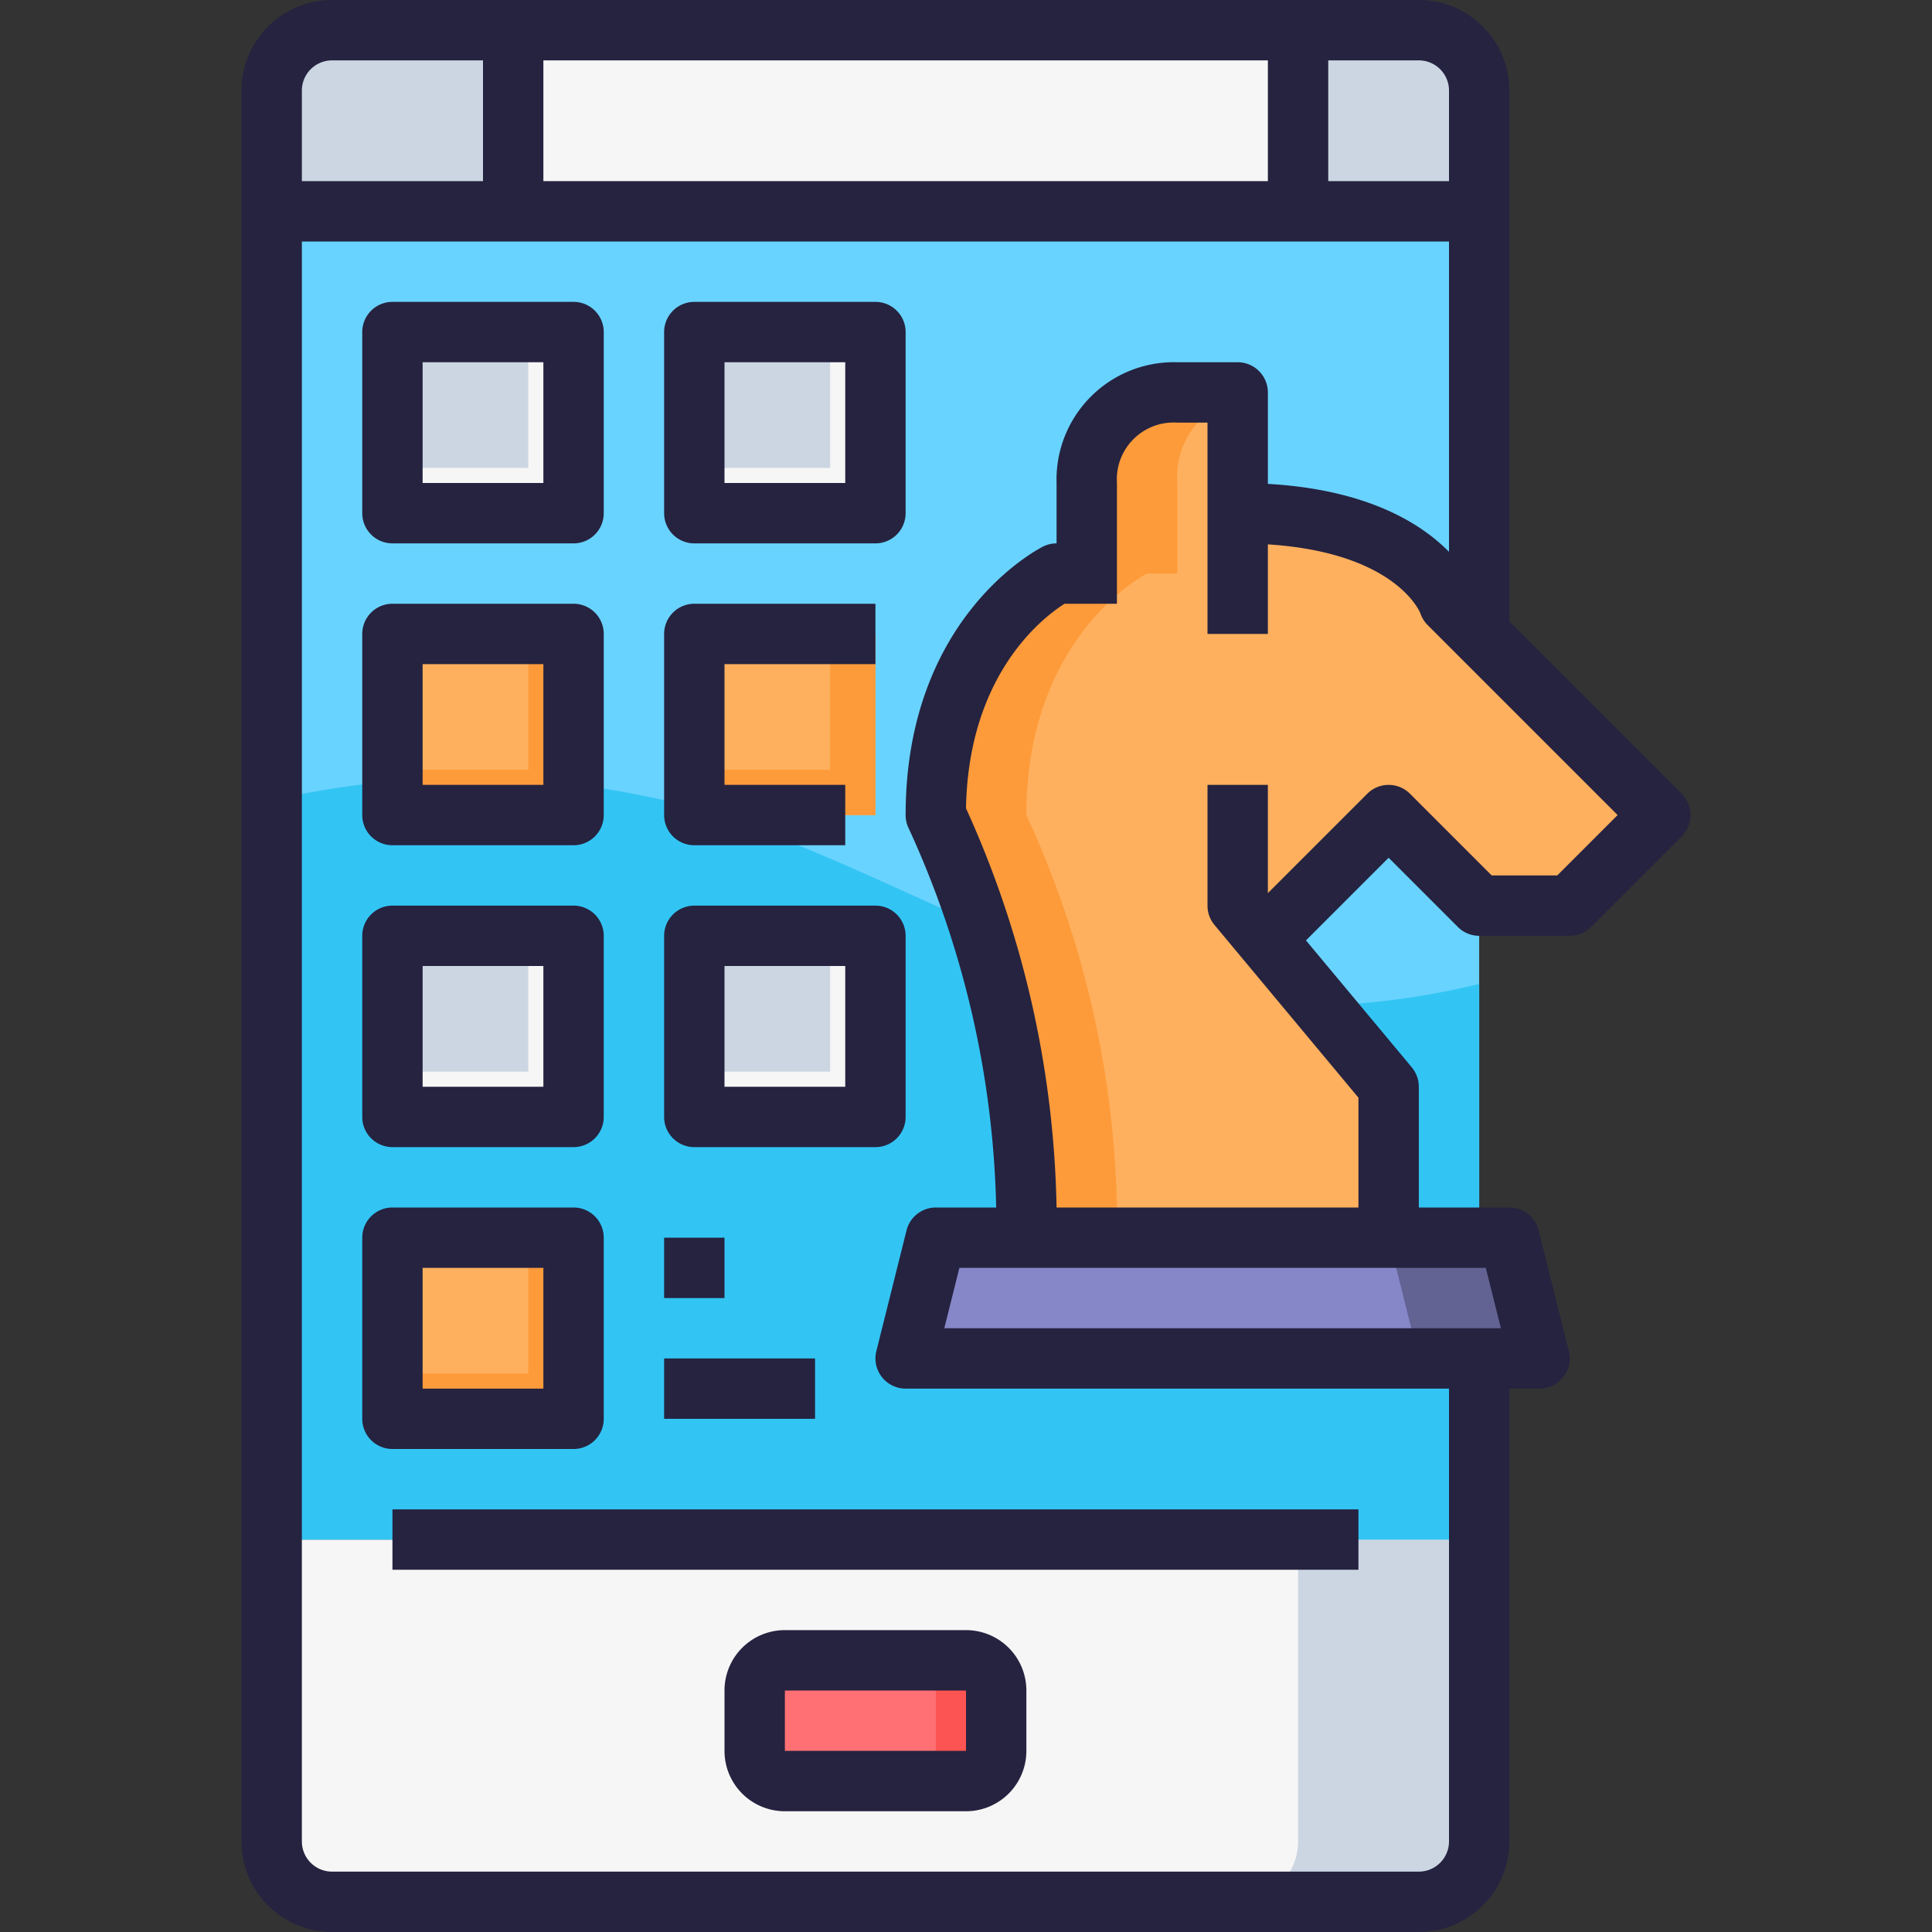 <svg xmlns="http://www.w3.org/2000/svg" viewBox="0 0 64 64"><rect x="0" y="0" width="64" height="64" fill="#333333" stroke="none"/><defs><style>.cls-1{fill:#f6f6f6;}.cls-2{fill:#ccd6e3;}.cls-3{fill:#69d3ff;}.cls-4{fill:#fe7073;}.cls-5{fill:#fc5452;}.cls-6{fill:#32c5f4;}.cls-7{fill:#ffb05e;}.cls-8{fill:#fd9b3a;}.cls-9{fill:#8687c9;}.cls-10{fill:#626393;}.cls-11{fill:#252340;}</style></defs><title>14-Mobile Application</title><g id="_14-Mobile_Application" data-name="14-Mobile Application"><path class="cls-1" d="M9,51V61a2,2,0,0,0,2,2H47a2,2,0,0,0,2-2V51Z"/><path class="cls-2" d="M43,51V61a2,2,0,0,1-2,2h6a2,2,0,0,0,2-2V51Z"/><rect class="cls-3" x="9" y="7" width="40" height="44"/><rect class="cls-1" x="17" y="1" width="26" height="6"/><path class="cls-2" d="M49,3a2,2,0,0,0-2-2H43V7h6Z"/><path class="cls-2" d="M11,1A2,2,0,0,0,9,3V7h8V1Z"/><rect class="cls-4" x="25" y="55" width="8" height="4" rx="1" ry="1"/><path class="cls-5" d="M32,55H30a1,1,0,0,1,1,1v2a1,1,0,0,1-1,1h2a1,1,0,0,0,1-1V56A1,1,0,0,0,32,55Z"/><path class="cls-6" d="M41.423,33.275c-6.842-.584-12.714-5.087-19.375-6.754A29.032,29.032,0,0,0,9,26.513V51H49V32.593A25.207,25.207,0,0,1,41.423,33.275Z"/><path class="cls-7" d="M42,31l-.1.08L46,36v5H34V40a32.549,32.549,0,0,0-3-13c0-6,4-8,4-8h1V16a2.938,2.938,0,0,1,3-3h2v4c6,0,7,3,7,3l1,1,6,6-3,3H49l-3-3Z"/><path class="cls-8" d="M34,27c0-6,4-8,4-8h1V16a2.718,2.718,0,0,1,2-2.824V13H39a2.938,2.938,0,0,0-3,3v3H35s-4,2-4,8a32.549,32.549,0,0,1,3,13v1h3V40A32.549,32.549,0,0,0,34,27Z"/><polygon class="cls-9" points="50 41 51 45 49 45 30 45 31 41 34 41 46 41 50 41"/><polygon class="cls-10" points="50 41 46 41 47 45 49 45 51 45 50 41"/><rect class="cls-2" x="13" y="11" width="6" height="6"/><rect class="cls-2" x="23" y="11" width="6" height="6"/><polygon class="cls-1" points="27.5 11 27.5 15.5 23 15.5 23 17 29 17 29 11 27.5 11"/><polygon class="cls-1" points="17.5 11 17.5 15.5 13 15.5 13 17 19 17 19 11 17.5 11"/><rect class="cls-7" x="13" y="21" width="6" height="6"/><rect class="cls-7" x="23" y="21" width="6" height="6"/><rect class="cls-2" x="13" y="31" width="6" height="6"/><rect class="cls-2" x="23" y="31" width="6" height="6"/><rect class="cls-7" x="13" y="41" width="6" height="6"/><polygon class="cls-8" points="27.5 21 27.5 25.5 23 25.5 23 27 29 27 29 21 27.5 21"/><polygon class="cls-8" points="17.5 21 17.5 25.5 13 25.5 13 27 19 27 19 21 17.5 21"/><polygon class="cls-1" points="27.5 31 27.5 35.5 23 35.5 23 37 29 37 29 31 27.5 31"/><polygon class="cls-1" points="17.5 31 17.5 35.5 13 35.5 13 37 19 37 19 31 17.5 31"/><polygon class="cls-8" points="17.5 41 17.5 45.5 13 45.5 13 47 19 47 19 41 17.5 41"/><path class="cls-11" d="M32,54H26a2,2,0,0,0-2,2v2a2,2,0,0,0,2,2h6a2,2,0,0,0,2-2V56A2,2,0,0,0,32,54Zm0,4-6,0V56h6Z"/><rect class="cls-11" x="13" y="50" width="32" height="2"/><path class="cls-11" d="M55.707,26.293,50,20.586V3a3,3,0,0,0-3-3H11A3,3,0,0,0,8,3V61a3,3,0,0,0,3,3H47a3,3,0,0,0,3-3V46h1a1,1,0,0,0,.97-1.242l-1-4A1,1,0,0,0,50,40H47V36a1.008,1.008,0,0,0-.231-.641l-3.507-4.207L46,28.414l2.293,2.293A1,1,0,0,0,49,31h3a1,1,0,0,0,.707-.293l3-3A1,1,0,0,0,55.707,26.293ZM48,3V6H44V2h3A1,1,0,0,1,48,3ZM18,6V2H42V6ZM11,2h5V6H10V3A1,1,0,0,1,11,2ZM48,61a1,1,0,0,1-1,1H11a1,1,0,0,1-1-1V8H48V18.28c-.933-.95-2.713-2.062-6-2.251V13a1,1,0,0,0-1-1H39a3.888,3.888,0,0,0-4,4v2a1,1,0,0,0-.447.105C34.367,18.2,30,20.457,30,27a1,1,0,0,0,.105.447A31.658,31.658,0,0,1,33,40H31a1,1,0,0,0-.97.758l-1,4A1,1,0,0,0,30,46H48Zm1.719-17H31.281l.5-2H49.219Zm1.867-15H49.414l-2.707-2.707a1,1,0,0,0-1.414,0L42,29.586V26H40v4a1,1,0,0,0,.231.64L45,36.362V40H35a33.359,33.359,0,0,0-3-13.224c.081-4.454,2.561-6.332,3.265-6.776H37V16a1.882,1.882,0,0,1,2-2h1v7h2V18.033c4.211.271,5.024,2.215,5.052,2.283a1.011,1.011,0,0,0,.241.391L53.586,27Z"/><path class="cls-11" d="M13,18h6a1,1,0,0,0,1-1V11a1,1,0,0,0-1-1H13a1,1,0,0,0-1,1v6A1,1,0,0,0,13,18Zm1-6h4v4H14Z"/><path class="cls-11" d="M23,18h6a1,1,0,0,0,1-1V11a1,1,0,0,0-1-1H23a1,1,0,0,0-1,1v6A1,1,0,0,0,23,18Zm1-6h4v4H24Z"/><path class="cls-11" d="M13,28h6a1,1,0,0,0,1-1V21a1,1,0,0,0-1-1H13a1,1,0,0,0-1,1v6A1,1,0,0,0,13,28Zm1-6h4v4H14Z"/><path class="cls-11" d="M23,28h5V26H24V22h5V20H23a1,1,0,0,0-1,1v6A1,1,0,0,0,23,28Z"/><path class="cls-11" d="M13,38h6a1,1,0,0,0,1-1V31a1,1,0,0,0-1-1H13a1,1,0,0,0-1,1v6A1,1,0,0,0,13,38Zm1-6h4v4H14Z"/><path class="cls-11" d="M23,38h6a1,1,0,0,0,1-1V31a1,1,0,0,0-1-1H23a1,1,0,0,0-1,1v6A1,1,0,0,0,23,38Zm1-6h4v4H24Z"/><path class="cls-11" d="M19,48a1,1,0,0,0,1-1V41a1,1,0,0,0-1-1H13a1,1,0,0,0-1,1v6a1,1,0,0,0,1,1Zm-5-6h4v4H14Z"/><rect class="cls-11" x="22" y="45" width="5" height="2"/><rect class="cls-11" x="22" y="41" width="2" height="2"/></g></svg>